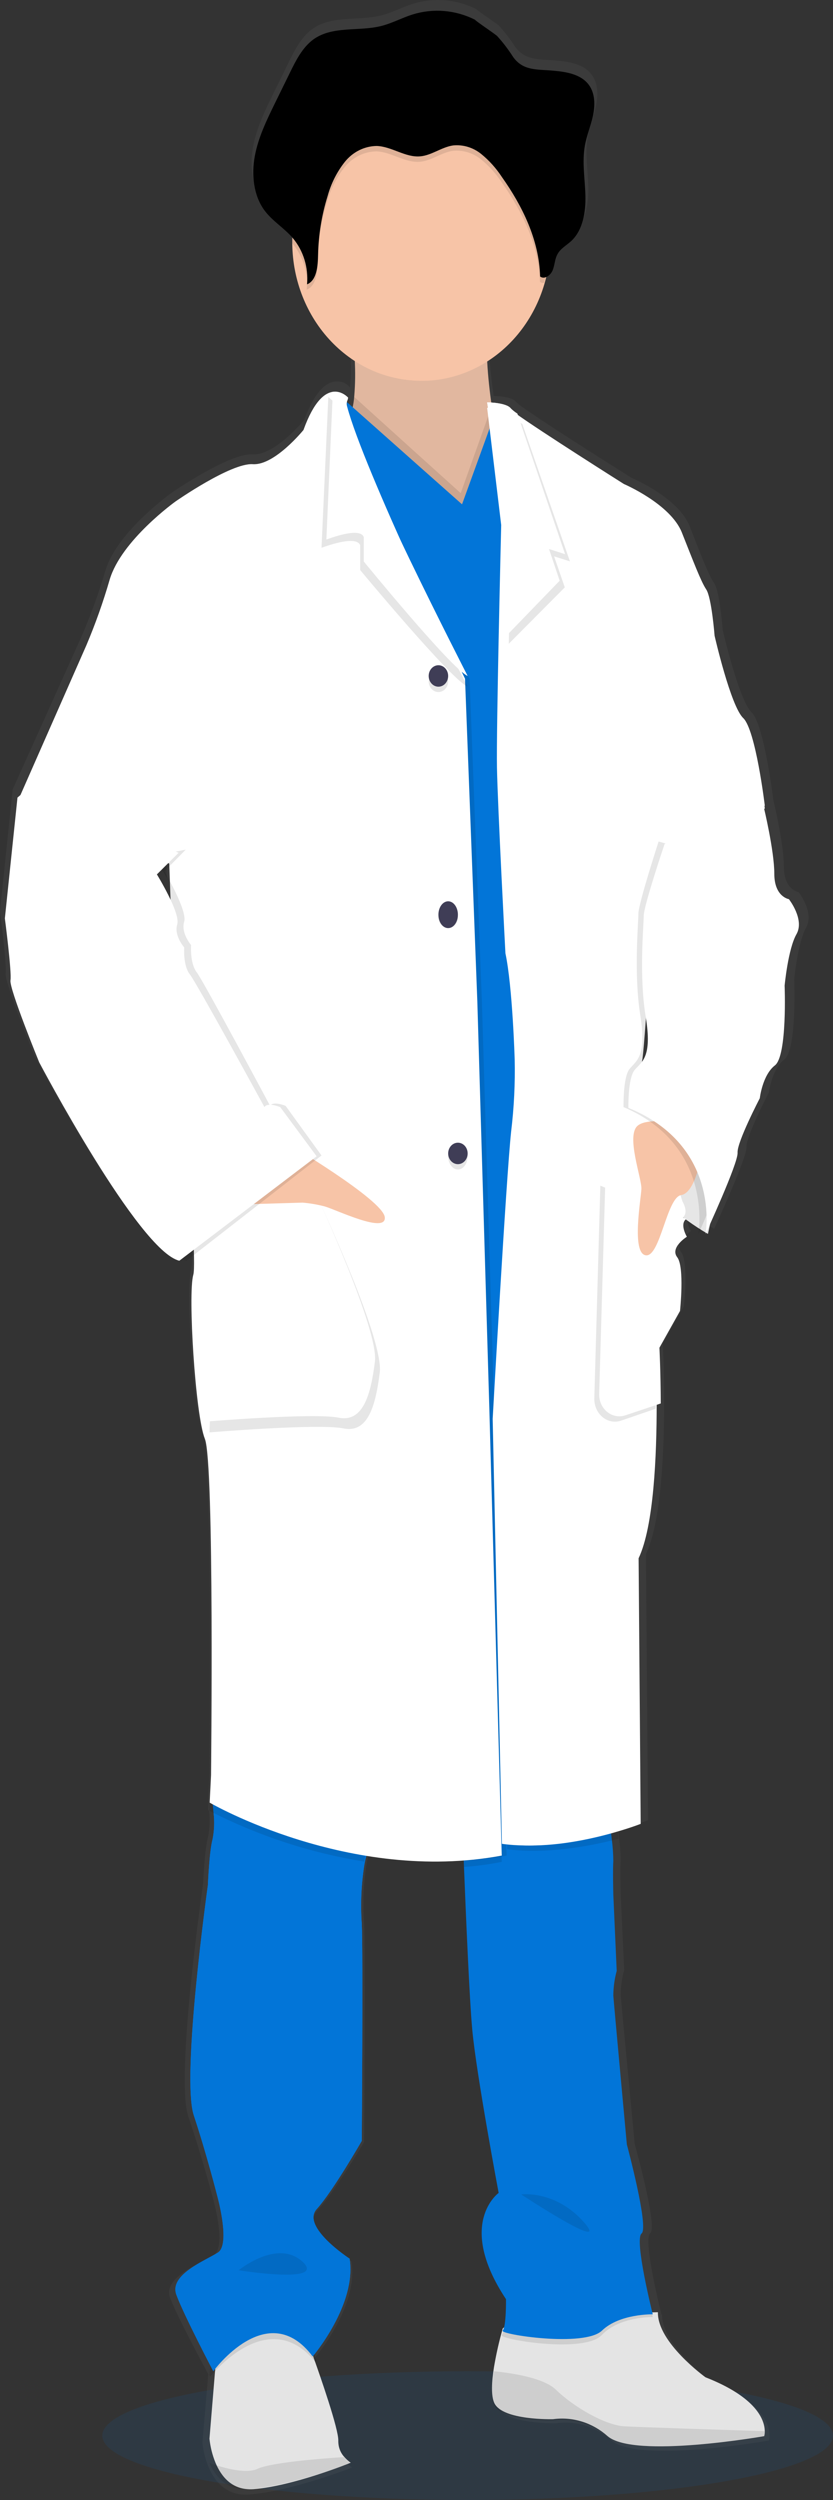 <svg width="100" height="300" viewBox="0 0 100 300" fill="none" xmlns="http://www.w3.org/2000/svg">
<rect x="0" y="0" width="100" height="300" fill="#333333" stroke="none"/>
<path d="M44.399 221.345C44.106 222.146 43.883 222.976 43.733 223.824C43.368 226.146 43.266 228.509 43.431 230.859C43.593 234.241 43.431 256.907 43.431 256.907C43.431 256.907 39.964 262.951 38.027 265.082C36.09 267.213 41.971 271.04 41.971 271.04C42.848 276.553 37.536 282.776 37.536 282.776C32.136 275.577 25.606 284.549 25.606 284.549C25.606 284.549 22.056 277.785 21.17 275.369C20.285 272.953 24.637 271.286 26.167 270.3C27.696 269.315 26.088 263.536 26.088 263.536C26.088 263.536 24.799 258.468 23.265 253.844C21.731 249.22 24.957 226.206 24.957 226.206C24.957 226.206 25.124 222.113 25.523 220.688C25.722 219.659 25.762 218.601 25.641 217.557C25.615 217.204 25.584 216.914 25.562 216.712C25.54 216.509 25.523 216.422 25.523 216.422L25.584 216.306L27.775 211.802C27.775 211.802 45.451 218.509 44.399 221.345Z" fill="#0275D8"/>
<path opacity="0.1" d="M56.14 300C80.363 300 100 296.541 100 292.275C100 288.008 80.363 284.549 56.14 284.549C31.917 284.549 12.281 288.008 12.281 292.275C12.281 296.541 31.917 300 56.14 300Z" fill="#0275D8"/>
<path d="M95.877 107.061C95.877 107.061 94.104 106.793 94.104 104.006C94.104 101.218 92.835 95.998 92.835 95.998C92.835 95.998 91.738 86.914 90.222 85.474C88.705 84.034 86.757 75.579 86.757 75.579C86.757 75.579 86.424 70.991 85.745 70.003C85.066 69.015 84.148 66.597 82.794 63.148C81.44 59.699 75.807 57.334 75.807 57.334C75.807 57.334 65.599 50.931 62.706 48.844C62.441 48.671 62.194 48.469 61.968 48.241C61.464 47.531 59.269 47.516 59.269 47.516C59.039 45.945 58.819 44.145 58.747 42.515C58.747 42.34 58.747 42.164 58.747 41.989C61.973 39.927 64.402 36.676 65.59 32.833C65.644 32.648 65.689 32.459 65.738 32.269C65.936 32.203 66.118 32.093 66.273 31.945C66.428 31.797 66.553 31.616 66.638 31.413C66.894 30.785 66.903 30.055 67.228 29.466C67.605 28.776 68.325 28.406 68.892 27.89C70.323 26.572 70.692 24.358 70.624 22.349C70.579 20.714 70.336 19.07 70.431 17.45C70.431 17.313 70.431 17.177 70.458 17.041C70.485 16.802 70.516 16.554 70.557 16.321C70.777 15.114 71.258 13.976 71.528 12.779C71.798 11.582 71.825 10.235 71.195 9.203C70.273 7.69 68.352 7.388 66.665 7.257C64.753 7.082 63.066 7.306 61.82 5.588C61.248 4.691 60.604 3.851 59.894 3.078C59.642 2.825 57.195 1.205 57.195 1.103C54.8 -0.101 52.084 -0.328 49.547 0.465C48.273 0.864 47.081 1.516 45.79 1.842C43.019 2.552 39.825 1.784 37.467 3.501C36.153 4.474 35.366 6.026 34.628 7.529C34.028 8.768 33.419 10.009 32.802 11.251C31.803 13.29 30.795 15.362 30.377 17.62C30.289 18.113 30.234 18.612 30.21 19.113V19.113C30.21 19.293 30.21 19.473 30.21 19.653C30.21 19.731 30.21 19.809 30.21 19.887C30.21 20.052 30.21 20.218 30.237 20.373C30.264 20.529 30.237 20.573 30.269 20.675C30.3 20.777 30.309 21.006 30.336 21.162C30.363 21.317 30.417 21.595 30.471 21.804C30.471 21.896 30.525 21.984 30.552 22.076C30.579 22.169 30.651 22.402 30.71 22.563C30.768 22.723 30.773 22.733 30.809 22.816C30.876 22.986 30.957 23.151 31.038 23.302C31.074 23.366 31.101 23.429 31.137 23.492C31.261 23.72 31.399 23.938 31.551 24.144C32.509 25.443 33.931 26.27 34.979 27.486C34.979 27.535 34.979 27.584 34.979 27.632C34.979 27.764 34.979 27.895 34.979 28.031C35.043 30.744 35.719 33.399 36.949 35.765C38.178 38.13 39.924 40.135 42.033 41.605C42.033 41.79 42.056 41.98 42.065 42.169C42.153 43.612 42.136 45.06 42.016 46.499C41.832 46.267 41.602 46.081 41.344 45.956C41.086 45.832 40.805 45.771 40.522 45.779C40.328 45.769 40.135 45.787 39.946 45.833L39.906 45.799V45.843C38.916 46.105 37.697 47.219 36.531 50.387C36.531 50.387 32.986 54.707 30.287 54.527C27.587 54.347 20.754 59.027 20.754 59.027C20.754 59.027 14.086 63.703 12.655 68.471C11.856 71.175 10.895 73.82 9.781 76.391L1.516 94.742L0 109.338C0 109.338 0.841 115.813 0.675 116.806C0.508 117.798 4.135 126.702 4.135 126.702C4.135 126.702 16.115 149.461 21.01 150.629L21.361 150.366C21.571 150.481 21.793 150.569 22.022 150.629L23.03 149.865C23.092 150.72 23.065 151.58 22.949 152.429C22.279 154.681 23.206 169.345 24.384 172.22C25.563 175.095 25.145 212.8 25.145 212.8L24.978 216.123C24.978 216.123 24.978 216.23 25.018 216.415L24.978 217.203L25.099 217.272C25.226 218.329 25.184 219.401 24.978 220.444C24.555 221.903 24.384 226.024 24.384 226.024C24.384 226.024 21.01 249.318 22.612 253.999C24.213 258.679 25.567 263.807 25.567 263.807C25.567 263.807 27.255 269.645 25.648 270.618C24.042 271.591 19.494 273.318 20.421 275.746C21.275 277.994 24.519 284.017 25 284.897L24.96 285.384L24.299 293.134C24.406 294.157 24.662 295.156 25.059 296.092C25.783 297.785 27.187 299.532 29.868 299.342C30.318 299.308 30.836 299.254 31.344 299.181C36.243 298.466 42.272 296.102 42.272 296.102C41.959 295.888 41.674 295.631 41.422 295.338V295.338C41.181 295.086 40.99 294.783 40.861 294.449C40.732 294.114 40.667 293.754 40.67 293.392C40.742 291.976 38.299 285.257 37.688 283.598L37.548 283.229C37.548 283.229 43.118 276.928 42.191 271.353C42.191 271.353 36.027 267.461 38.056 265.32C40.085 263.179 43.712 257.049 43.712 257.049C43.712 257.049 43.878 234.11 43.712 230.69C43.538 228.311 43.642 225.918 44.022 223.567C44.09 223.217 44.17 222.871 44.256 222.526C47.065 222.984 49.901 223.217 52.741 223.222C53.779 223.222 54.828 223.199 55.89 223.154C55.89 223.478 55.904 223.828 55.931 224.204C56.165 229.887 56.601 239.856 56.956 243.558C57.46 248.861 60.245 263.17 60.245 263.17C60.245 263.17 54.932 266.852 61.172 275.945C61.172 275.945 61.172 279.234 60.758 279.716C60.316 281.276 59.96 282.863 59.692 284.469C59.431 286.177 59.323 287.914 59.746 288.809C60.758 290.959 66.832 290.784 66.832 290.784C66.88 290.772 66.93 290.764 66.98 290.76C68.126 290.629 69.285 290.746 70.389 291.106C71.493 291.465 72.52 292.059 73.409 292.852C75.717 294.856 84.472 293.981 89.218 293.338C91.076 293.081 92.318 292.852 92.318 292.852C92.378 292.624 92.399 292.387 92.381 292.151V292.151C92.332 290.891 91.418 288.128 85.228 285.661C85.228 285.661 79.406 281.429 79.487 277.741H79.357H78.686C79.109 277.726 79.406 277.726 79.406 277.726C79.406 277.726 77.125 268.73 78.056 267.996C78.988 267.261 76.198 257.292 76.198 257.292C76.198 257.292 74.601 240.556 74.511 239.389C74.517 238.382 74.66 237.382 74.934 236.421L74.511 227.24C74.511 227.24 74.43 224.19 74.511 223.197C74.502 222.336 74.439 221.476 74.322 220.624C74.282 220.283 74.241 219.928 74.196 219.578C76.378 218.979 77.795 218.429 77.795 218.429L77.543 186.49C79.397 182.598 79.739 174.054 79.73 168.002C79.73 164.11 79.568 161.23 79.568 161.23L82.101 156.759C82.101 156.759 82.686 151.407 81.759 150.234C81.35 149.704 81.534 149.154 81.871 148.702C82.049 148.545 82.237 148.401 82.434 148.274C82.412 148.24 82.392 148.204 82.375 148.167C82.552 148.007 82.74 147.862 82.938 147.734C82.938 147.734 82.038 146.226 82.843 145.588C83.599 146.143 84.274 146.586 84.787 146.902C84.751 147.257 84.715 147.461 84.715 147.461L84.931 146.975C85.426 147.276 85.727 147.461 85.727 147.461C85.727 147.461 89.695 138.913 89.61 137.658C89.524 136.403 92.309 131.09 92.309 131.09C92.309 131.09 92.646 128.297 94.167 127.13C95.688 125.962 95.346 117.502 95.346 117.502C95.346 117.502 95.769 113.094 96.781 111.299C97.793 109.503 95.877 107.061 95.877 107.061ZM19.953 103.31L20.029 105.348C19.579 104.565 19.255 104.006 19.255 104.006L19.953 103.31Z" fill="url(#paint0_linear)"/>
<path d="M85.965 143.567L84.987 148.069C84.987 148.069 77.16 143.738 75.753 138.257C74.346 132.776 78.111 130.687 78.111 130.687L85.408 134.024L85.965 143.567Z" fill="white"/>
<path opacity="0.1" d="M85.965 143.567L84.987 148.069C84.987 148.069 77.16 143.738 75.753 138.257C74.346 132.776 78.111 130.687 78.111 130.687L85.408 134.024L85.965 143.567Z" fill="black"/>
<path d="M42.105 295.529C42.105 295.529 35.174 298.344 30.409 298.698C27.879 298.885 26.549 297.171 25.865 295.519C25.493 294.608 25.251 293.64 25.146 292.647L25.774 285.058L26.103 281.022L36.227 278.112L37.661 282.961L37.795 283.325C38.367 284.948 40.68 291.527 40.611 292.901C40.605 293.256 40.665 293.609 40.786 293.938C40.907 294.267 41.088 294.566 41.317 294.816C41.551 295.089 41.816 295.329 42.105 295.529V295.529Z" fill="#E4E4E4"/>
<path d="M91.806 291.647C91.825 291.881 91.804 292.116 91.743 292.341C91.743 292.341 76.134 295.088 72.942 292.341C72.044 291.539 70.998 290.943 69.87 290.592C68.742 290.241 67.558 290.142 66.392 290.302C66.392 290.302 60.353 290.476 59.345 288.375C58.925 287.493 59.035 285.782 59.295 284.1C59.56 282.517 59.914 280.953 60.353 279.415L60.595 279.212L62.031 277.993L78.853 277.468H78.981C78.898 281.102 84.686 285.271 84.686 285.271C90.849 287.681 91.756 290.404 91.806 291.647Z" fill="#E4E4E4"/>
<path opacity="0.1" d="M91.808 291.739C91.824 291.962 91.801 292.185 91.74 292.4C91.74 292.4 76.134 295.015 72.947 292.4C72.049 291.635 71.002 291.068 69.874 290.733C68.745 290.399 67.56 290.306 66.393 290.459C66.393 290.459 60.351 290.624 59.343 288.624C58.928 287.784 59.033 286.155 59.293 284.549C61.619 284.783 65.29 285.366 66.731 286.761C68.911 288.871 72.605 290.982 74.866 291.152C76.654 291.262 87.284 291.601 91.808 291.739Z" fill="black"/>
<path opacity="0.1" d="M42.105 295.572C42.105 295.572 34.867 298.349 29.891 298.699C27.25 298.883 25.861 297.192 25.146 295.563C26.992 296.21 29.547 296.885 30.891 296.267C32.483 295.525 38.129 295.053 41.295 294.85C41.534 295.126 41.806 295.369 42.105 295.572V295.572Z" fill="black"/>
<path d="M53.141 65.095C47.375 62.612 39.958 54.409 41.81 50.576C42.219 49.608 42.464 48.564 42.531 47.498C42.65 46.049 42.667 44.593 42.583 43.142C42.453 40.763 42.195 38.396 41.81 36.051C41.81 36.051 59.811 36.502 58.763 39.439C58.457 40.306 58.404 41.801 58.492 43.471C58.579 45.141 58.793 47.043 59.02 48.645C59.33 50.837 59.649 52.516 59.649 52.516C59.649 52.516 58.544 54.225 57.902 54.317C57.26 54.409 61.414 68.652 53.141 65.095Z" fill="#E1B79F"/>
<path opacity="0.1" d="M38.011 283.284L37.868 283.445C32.156 276.368 25.248 285.193 25.248 285.193L25.146 285.003L25.498 280.999L36.333 278.112L37.868 282.923L38.011 283.284Z" fill="black"/>
<path opacity="0.1" d="M78.362 278.048C78.362 278.048 74.367 277.952 72.236 280.21C70.104 282.468 59.804 280.695 60.248 280.21C60.377 279.964 60.456 279.685 60.479 279.396L61.877 278.048L78.251 277.468C78.314 277.841 78.362 278.048 78.362 278.048Z" fill="black"/>
<path d="M44.399 221.345C44.106 222.146 43.883 222.976 43.733 223.824C43.368 226.146 43.266 228.509 43.431 230.859C43.593 234.241 43.431 256.907 43.431 256.907C43.431 256.907 39.964 262.951 38.027 265.082C36.09 267.213 41.971 271.04 41.971 271.04C42.848 276.553 37.536 282.776 37.536 282.776C32.136 275.577 25.606 284.549 25.606 284.549C25.606 284.549 22.056 277.785 21.17 275.369C20.285 272.953 24.637 271.286 26.167 270.3C27.696 269.315 26.088 263.536 26.088 263.536C26.088 263.536 24.799 258.468 23.265 253.844C21.731 249.22 24.957 226.206 24.957 226.206C24.957 226.206 25.124 222.113 25.523 220.688C25.722 219.659 25.762 218.601 25.641 217.557C25.615 217.204 25.584 216.914 25.562 216.712C25.54 216.509 25.523 216.422 25.523 216.422L25.584 216.306L27.775 211.802C27.775 211.802 45.451 218.509 44.399 221.345Z" fill="#0275D8"/>
<path d="M78.363 277.718C78.363 277.718 74.388 277.625 72.268 279.67C70.148 281.715 59.902 280.119 60.343 279.67C60.785 279.221 60.745 275.902 60.745 275.902C54.734 266.83 59.862 263.15 59.862 263.15C59.862 263.15 57.181 248.875 56.695 243.58C56.355 239.886 55.935 229.915 55.71 224.269C55.613 221.829 55.556 220.145 55.556 220.145L60.423 219.076L61.054 218.94L72.899 216.309C72.899 216.309 73.226 218.749 73.447 220.745C73.559 221.597 73.619 222.456 73.628 223.317C73.553 224.293 73.628 227.353 73.628 227.353L74.034 236.509C73.772 237.47 73.635 238.467 73.628 239.471C73.712 240.642 75.253 257.338 75.253 257.338C75.253 257.338 77.934 267.303 77.02 268.02C76.106 268.738 78.363 277.718 78.363 277.718Z" fill="#0275D8"/>
<path opacity="0.1" d="M58.436 39.391C58.13 40.245 58.078 41.72 58.165 43.366C55.76 44.952 52.994 45.763 50.186 45.705C47.378 45.648 44.642 44.725 42.292 43.041C42.162 40.697 41.905 38.363 41.52 36.051C41.52 36.051 59.482 36.495 58.436 39.391Z" fill="black"/>
<path d="M66.073 28.872C66.122 33.284 64.537 37.536 61.667 40.694C58.796 43.851 54.875 45.654 50.766 45.707C46.657 45.76 42.697 44.058 39.757 40.975C36.817 37.893 35.137 33.683 35.088 29.271C35.088 29.135 35.088 29.008 35.088 28.872C35.088 24.459 36.721 20.226 39.627 17.105C42.533 13.985 46.475 12.232 50.585 12.232C54.695 12.232 58.637 13.985 61.543 17.105C64.449 20.226 66.082 24.459 66.082 28.872H66.073Z" fill="#F7C4A7"/>
<path opacity="0.1" d="M53.141 65.099C47.375 62.636 39.958 54.496 41.81 50.693C42.219 49.733 42.464 48.697 42.531 47.639L50.424 54.775L55.307 59.178L59.02 48.792C59.33 50.967 59.649 52.633 59.649 52.633C59.649 52.633 58.544 54.328 57.902 54.42C57.26 54.511 61.414 68.628 53.141 65.099Z" fill="black"/>
<path d="M74.269 97.421L67.476 220.831L58.617 221.459L35.672 149.901L39.436 64.945L40.233 46.996L50.433 56.055L55.466 60.52L59.405 49.678L66.729 56.581L74.269 97.421Z" fill="#0275D8"/>
<path opacity="0.1" d="M44.398 220.993C44.099 221.768 43.872 222.571 43.719 223.39C37.315 222.359 31.095 220.329 25.267 217.368L25.146 217.302L25.186 216.55V216.157L27.42 211.802C27.42 211.802 45.471 218.251 44.398 220.993Z" fill="black"/>
<path opacity="0.1" d="M60.234 223.422C58.733 223.724 57.219 223.928 55.699 224.034C55.609 221.625 55.556 219.963 55.556 219.963L60.099 218.884L60.234 223.422Z" fill="black"/>
<path opacity="0.1" d="M74.269 220.653C70.861 221.537 65.593 222.53 60.886 221.909L60.819 218.885L73.675 216.309C73.675 216.309 74.015 218.679 74.269 220.653Z" fill="black"/>
<path opacity="0.1" d="M60.819 222.67C42.516 226.073 25.753 216.317 25.753 216.317L25.914 213.011C25.914 213.011 26.329 175.537 25.177 172.665C24.026 169.792 23.128 155.243 23.78 153.021C24.432 150.8 21.401 117.259 21.401 117.259L20.91 103.648L2.924 95.69L10.959 77.447C12.044 74.889 12.978 72.259 13.754 69.572C15.151 64.832 21.637 60.18 21.637 60.18C21.637 60.18 28.289 55.533 30.918 55.708C33.547 55.883 36.994 51.596 36.994 51.596C39.538 44.533 41.842 47.707 41.842 47.707C41.842 48.047 41.842 47.707 41.717 48.752C40.824 56.505 56.154 81.005 56.372 81.442L57.85 120.165L59.328 169.169L60.819 222.67Z" fill="black"/>
<path d="M60.234 222.67C41.936 226.073 25.172 216.317 25.172 216.317L25.337 213.011C25.337 213.011 25.748 175.537 24.597 172.665C23.445 169.792 22.548 155.228 23.204 152.987C23.86 150.746 20.812 117.239 20.812 117.239L20.317 103.628L2.339 95.671L10.373 77.427C11.455 74.871 12.388 72.242 13.167 69.557C14.564 64.832 21.071 60.175 21.071 60.175C21.071 60.175 27.721 55.528 30.345 55.703C32.969 55.878 36.433 51.596 36.433 51.596C38.981 44.533 41.788 47.707 41.788 47.707C41.788 48.047 41.52 48.193 41.663 48.752C43.627 56.272 55.606 81.005 55.825 81.442L57.302 120.165L58.748 169.194L60.234 222.67Z" fill="white"/>
<path opacity="0.1" d="M56.141 82.403C54.092 81.5 43.242 68.41 43.242 68.41V65.431C42.847 64.45 40.496 65.048 38.597 65.736L39.414 47.639L40.343 48.454C42.373 56.042 55.918 81.966 56.141 82.403Z" fill="black"/>
<path d="M56.14 81.116C54.156 80.224 43.67 67.376 43.67 67.376V64.446C43.288 63.482 41.022 64.07 39.181 64.745L39.958 46.996L40.855 47.791C42.835 55.232 55.92 80.682 56.14 81.116Z" fill="white"/>
<path opacity="0.1" d="M26.134 146.26C26.375 146.26 38.647 144.85 38.647 144.85C38.647 144.85 46.078 160.817 45.591 164.696C45.104 168.575 44.221 172.018 41.232 171.409C38.243 170.8 25.146 171.888 25.146 171.888L26.134 146.26Z" fill="black"/>
<path d="M25.549 144.973C25.795 144.973 38.064 143.562 38.064 143.562C38.064 143.562 45.489 159.565 45.007 163.403C44.524 167.242 43.633 170.73 40.649 170.121C37.665 169.512 24.561 170.601 24.561 170.601L25.549 144.973Z" fill="white"/>
<path d="M34.377 137.125C34.377 137.125 45.944 143.968 46.191 146.051C46.439 148.133 40.305 145.138 38.98 144.771C38.107 144.543 37.219 144.391 36.325 144.315L27.485 144.578L34.377 137.125Z" fill="#F7C4A7"/>
<path opacity="0.1" d="M52.632 83.047C53.277 83.047 53.801 82.471 53.801 81.76C53.801 81.049 53.277 80.472 52.632 80.472C51.986 80.472 51.462 81.049 51.462 81.76C51.462 82.471 51.986 83.047 52.632 83.047Z" fill="black"/>
<path d="M52.632 82.403C53.277 82.403 53.801 81.827 53.801 81.116C53.801 80.405 53.277 79.828 52.632 79.828C51.986 79.828 51.462 80.405 51.462 81.116C51.462 81.827 51.986 82.403 52.632 82.403Z" fill="#3F3D56"/>
<path opacity="0.1" d="M54.971 140.343C55.617 140.343 56.141 139.623 56.141 138.734C56.141 137.845 55.617 137.125 54.971 137.125C54.325 137.125 53.801 137.845 53.801 138.734C53.801 139.623 54.325 140.343 54.971 140.343Z" fill="black"/>
<path d="M54.971 139.7C55.617 139.7 56.141 139.123 56.141 138.412C56.141 137.701 55.617 137.125 54.971 137.125C54.325 137.125 53.801 137.701 53.801 138.412C53.801 139.123 54.325 139.7 54.971 139.7Z" fill="#3F3D56"/>
<path opacity="0.1" d="M53.801 111.373C54.447 111.373 54.971 110.797 54.971 110.086C54.971 109.375 54.447 108.798 53.801 108.798C53.155 108.798 52.631 109.375 52.631 110.086C52.631 110.797 53.155 111.373 53.801 111.373Z" fill="black"/>
<path d="M53.801 111.373C54.447 111.373 54.971 110.653 54.971 109.764C54.971 108.875 54.447 108.155 53.801 108.155C53.155 108.155 52.631 108.875 52.631 109.764C52.631 110.653 53.155 111.373 53.801 111.373Z" fill="#3F3D56"/>
<path d="M81.79 144.383C81.79 144.383 82.641 145.726 81.79 146.33C80.939 146.933 81.873 148.481 81.873 148.481C81.873 148.481 79.751 149.785 80.685 150.968C81.619 152.15 81.027 157.46 81.027 157.46L78.474 161.932C78.474 161.932 78.627 164.798 78.636 168.672C78.636 174.716 78.298 183.213 76.43 187.087L76.679 218.87C76.679 218.87 67.739 222.311 60.255 221.259L59.145 170.258C59.145 170.258 60.764 141.337 61.361 135.789C61.71 132.909 61.852 130.005 61.786 127.102C61.786 127.102 61.532 118.42 60.676 114.396C60.676 114.396 59.751 96.935 59.659 92.102C59.617 89.791 59.733 83.046 59.862 76.632C60.006 69.619 60.168 63.005 60.168 63.005L58.48 48.946C58.48 48.946 60.168 48.771 60.676 49.481C60.904 49.705 61.152 49.906 61.416 50.08C64.335 52.153 74.63 58.528 74.63 58.528C74.63 58.528 80.329 60.913 81.693 64.329C83.058 67.745 84.006 70.169 84.667 71.142C85.328 72.116 85.689 76.69 85.689 76.69C85.689 76.69 87.65 85.109 89.181 86.535C90.712 87.961 91.813 97.013 91.813 97.013L78.284 108.206C78.284 108.206 77.096 126.825 76.841 127.545C76.587 128.265 81.79 144.383 81.79 144.383Z" fill="white"/>
<path d="M81.927 144.172C81.927 144.172 82.76 145.519 81.927 146.124C81.094 146.729 82.004 148.281 82.004 148.281C82.004 148.281 79.916 149.589 80.835 150.774C81.754 151.96 81.172 157.284 81.172 157.284L78.67 161.769C78.67 161.769 78.82 164.643 78.833 168.527C78.833 174.588 78.501 183.108 76.663 186.993L76.914 218.863C76.914 218.863 68.12 222.313 60.759 221.259L59.671 170.118C59.671 170.118 61.259 141.117 61.851 135.554C62.194 132.666 62.333 129.754 62.265 126.844C62.265 126.844 62.014 118.138 61.177 114.102C61.177 114.102 60.267 96.594 60.172 91.748C60.131 89.43 60.245 82.667 60.372 76.235C60.513 69.203 60.672 62.571 60.672 62.571L58.48 48.283C58.48 48.283 60.672 48.283 61.177 49.01C61.399 49.238 61.643 49.439 61.905 49.611V49.611C64.771 51.689 74.898 58.082 74.898 58.082C74.898 58.082 80.489 60.473 81.854 63.899C83.219 67.324 84.129 69.754 84.779 70.731C85.43 71.706 85.785 76.293 85.785 76.293C85.785 76.293 87.714 84.736 89.22 86.165C90.725 87.595 91.813 96.672 91.813 96.672L78.506 107.895C78.506 107.895 77.337 126.566 77.082 127.288C76.827 128.01 81.927 144.172 81.927 144.172Z" fill="white"/>
<path opacity="0.1" d="M66.521 66.764L67.802 70.486L61.076 77.253C61.226 70.288 61.395 63.719 61.395 63.719L59.065 49.571C59.065 49.571 61.395 49.571 61.932 50.291C62.168 50.516 62.427 50.715 62.706 50.886V50.886L68.421 67.364L66.521 66.764Z" fill="black"/>
<path d="M65.909 65.883L67.186 69.686L60.489 76.609C60.633 69.483 60.807 62.763 60.807 62.763L58.48 48.283C58.48 48.283 60.807 48.283 61.337 49.02C61.573 49.249 61.831 49.453 62.108 49.628V49.628L67.836 66.501L65.909 65.883Z" fill="white"/>
<path opacity="0.1" d="M66.073 28.81C66.075 30.555 65.818 32.29 65.312 33.95C65.227 33.965 65.14 33.962 65.056 33.94C64.972 33.919 64.892 33.879 64.823 33.824C64.701 29.464 62.699 25.365 60.231 21.882C59.537 20.831 58.697 19.9 57.74 19.121C56.772 18.343 55.568 17.979 54.362 18.099C53.003 18.297 51.803 19.285 50.431 19.411C48.62 19.571 46.998 18.229 45.2 18.166C44.469 18.173 43.748 18.346 43.085 18.676C42.422 19.005 41.832 19.482 41.355 20.075C40.41 21.268 39.708 22.659 39.295 24.159C38.583 26.435 38.195 28.813 38.145 31.213C38.122 32.569 38 34.27 36.822 34.764C36.911 33.767 36.806 32.761 36.512 31.81C36.218 30.86 35.742 29.985 35.115 29.241L35.088 29.207C35.088 29.072 35.088 28.945 35.088 28.81C35.088 24.413 36.721 20.196 39.627 17.087C42.533 13.978 46.475 12.232 50.585 12.232C54.695 12.232 58.637 13.978 61.543 17.087C64.449 20.196 66.082 24.413 66.082 28.81H66.073Z" fill="black"/>
<path d="M57.031 2.373C54.68 1.189 52.005 0.965 49.51 1.744C48.257 2.141 47.076 2.785 45.804 3.11C43.089 3.812 39.922 3.052 37.591 4.752C36.297 5.722 35.519 7.253 34.795 8.745L32.985 12.432C31.998 14.453 31.003 16.507 30.591 18.731C30.179 20.955 30.428 23.446 31.745 25.239C32.7 26.537 34.12 27.356 35.161 28.582C35.786 29.329 36.26 30.207 36.553 31.16C36.846 32.114 36.951 33.121 36.863 34.12C38.039 33.636 38.157 31.925 38.184 30.569C38.235 28.169 38.622 25.79 39.333 23.514C39.746 22.013 40.448 20.622 41.392 19.429C41.868 18.835 42.457 18.357 43.12 18.027C43.782 17.697 44.503 17.523 45.234 17.515C47.044 17.583 48.669 18.925 50.461 18.76C51.818 18.639 53.022 17.651 54.388 17.452C55.593 17.33 56.797 17.695 57.764 18.474C58.721 19.252 59.559 20.184 60.248 21.236C62.719 24.725 64.724 28.805 64.841 33.18C65.353 33.578 66.09 33.054 66.344 32.434C66.597 31.814 66.606 31.087 66.927 30.496C67.298 29.813 68.009 29.444 68.566 28.931C69.977 27.627 70.33 25.433 70.276 23.441C70.222 21.45 69.86 19.429 70.213 17.472C70.425 16.275 70.905 15.146 71.167 13.959C71.43 12.772 71.462 11.439 70.842 10.417C69.937 8.919 68.031 8.619 66.371 8.479C64.484 8.304 62.796 8.527 61.592 6.826C61.026 5.94 60.39 5.107 59.692 4.336C59.443 4.079 57.031 2.48 57.031 2.373Z" fill="black"/>
<path opacity="0.1" d="M7.947 104.746L3.245 95.279L1.754 109.889C1.754 109.889 2.583 116.38 2.416 117.376C2.25 118.371 5.812 127.294 5.812 127.294C5.812 127.294 17.579 150.116 22.384 151.288L38.596 138.658L34.291 132.706C34.291 132.706 32.801 132.074 32.427 132.706C32.427 132.706 24.429 117.733 23.605 116.655C22.781 115.576 22.938 113.404 22.938 113.404C22.938 113.404 21.695 111.963 22.11 110.61C22.524 109.257 19.732 104.57 19.732 104.57L22.299 101.957L7.947 104.746Z" fill="black"/>
<path d="M3.36 94.635L2.098 95.71L0.585 110.208C0.585 110.208 1.426 116.649 1.257 117.637C1.088 118.624 4.708 127.479 4.708 127.479C4.708 127.479 16.649 150.125 21.527 151.288L38.012 138.756L33.637 132.849C33.637 132.849 32.124 132.222 31.744 132.849C31.744 132.849 23.63 117.992 22.789 116.922C21.948 115.851 22.117 113.696 22.117 113.696C22.117 113.696 20.855 112.266 21.276 110.923C21.696 109.58 18.834 104.929 18.834 104.929L21.44 102.336L3.36 94.635Z" fill="white"/>
<path opacity="0.1" d="M80.718 151.076C81.616 152.277 81.05 157.676 81.05 157.676L78.571 162.19C78.571 162.19 78.719 165.108 78.728 169.043L74.561 170.477C74.184 170.607 73.784 170.635 73.395 170.56C73.006 170.485 72.639 170.308 72.324 170.045C72.01 169.782 71.757 169.439 71.587 169.047C71.417 168.654 71.334 168.222 71.346 167.787L72.069 142.275L81.791 146.364C80.965 146.997 81.871 148.549 81.871 148.549C81.871 148.549 79.811 149.874 80.718 151.076Z" fill="black"/>
<path d="M81.301 150.873C82.2 152.042 81.634 157.314 81.634 157.314L79.162 161.727C79.162 161.727 79.31 164.57 79.324 168.414L75.077 169.838C74.708 169.962 74.317 169.99 73.936 169.918C73.555 169.847 73.196 169.679 72.888 169.428C72.58 169.177 72.333 168.851 72.166 168.476C71.999 168.101 71.919 167.689 71.931 167.274L72.654 142.275L82.38 146.277C81.548 146.895 82.456 148.411 82.456 148.411C82.456 148.411 80.393 149.7 81.301 150.873Z" fill="white"/>
<path d="M84.211 138.514C84.211 138.514 83.516 143.138 81.777 143.409C80.038 143.68 79.258 150.888 77.523 150.637C75.789 150.386 76.937 143.931 76.999 142.68C77.06 141.429 75.108 136.249 76.564 135.072C78.02 133.896 82.651 135.072 82.651 135.072L84.211 138.514Z" fill="#F7C4A7"/>
<path opacity="0.1" d="M87.601 103.418L90.652 96.566C90.652 96.566 91.871 101.789 91.871 104.578C91.871 107.368 93.571 107.642 93.571 107.642C93.571 107.642 95.433 110.089 94.451 111.876C93.469 113.662 93.078 118.086 93.078 118.086C93.078 118.086 93.399 126.549 91.942 127.718C90.485 128.888 90.159 131.683 90.159 131.683C90.159 131.683 87.487 136.993 87.57 138.256C87.654 139.518 83.846 148.069 83.846 148.069C83.846 148.069 85.708 137.443 74.856 132.852C74.856 132.852 74.773 129.25 75.583 128.262C76.393 127.273 77.656 126.793 76.864 121.821C76.072 116.848 76.635 110.853 76.635 109.654C76.635 108.455 79.065 100.981 79.065 100.981L87.601 103.418Z" fill="black"/>
<path d="M88.949 95.923L91.697 96.895C91.697 96.895 92.954 102.084 92.954 104.856C92.954 107.628 94.705 107.9 94.705 107.9C94.705 107.9 96.623 110.332 95.612 112.107C94.6 113.882 94.192 118.278 94.192 118.278C94.192 118.278 94.528 126.686 93.026 127.848C91.525 129.011 91.212 131.787 91.212 131.787C91.212 131.787 88.459 137.064 88.545 138.318C88.631 139.573 84.703 148.069 84.703 148.069C84.703 148.069 86.622 137.511 75.441 132.95C75.441 132.95 75.359 129.371 76.194 128.388C77.028 127.406 78.33 126.929 77.514 121.989C76.697 117.048 77.278 111.091 77.278 109.899C77.278 108.708 79.781 101.282 79.781 101.282L88.949 95.923Z" fill="white"/>
<path opacity="0.1" d="M28.655 272.431C28.655 272.431 33.271 268.631 36.301 271.392C39.33 274.153 28.655 272.431 28.655 272.431Z" fill="black"/>
<path opacity="0.1" d="M62.573 263.332C62.573 263.332 66.661 262.779 70.094 266.663C73.527 270.547 62.573 263.332 62.573 263.332Z" fill="black"/>
<g opacity="0.1">
<path opacity="0.1" d="M68.365 27.92C67.812 28.441 67.101 28.806 66.732 29.492C66.417 30.08 66.408 30.81 66.156 31.437C65.905 32.065 65.171 32.585 64.659 32.186C64.542 27.808 62.549 23.698 60.098 20.196C59.412 19.14 58.579 18.207 57.628 17.428C56.666 16.644 55.468 16.276 54.268 16.397C52.919 16.596 51.731 17.589 50.368 17.715C48.569 17.876 46.954 16.528 45.169 16.465C44.443 16.471 43.727 16.645 43.069 16.976C42.411 17.306 41.827 17.786 41.354 18.381C40.415 19.579 39.718 20.976 39.308 22.482C38.601 24.768 38.216 27.155 38.165 29.564C38.138 30.922 38.021 32.614 36.861 33.12C36.888 33.481 36.888 33.844 36.861 34.205C38.035 33.719 38.152 32.002 38.179 30.64C38.229 28.23 38.614 25.843 39.321 23.557C39.732 22.051 40.429 20.654 41.368 19.456C41.84 18.861 42.425 18.381 43.083 18.05C43.741 17.718 44.456 17.543 45.182 17.535C46.981 17.603 48.601 18.951 50.382 18.785C51.731 18.664 52.928 17.671 54.282 17.472C55.481 17.349 56.679 17.715 57.642 18.498C58.593 19.279 59.426 20.214 60.111 21.271C62.562 24.773 64.555 28.869 64.672 33.261C65.185 33.66 65.918 33.135 66.17 32.512C66.422 31.89 66.431 31.16 66.746 30.567C67.115 29.881 67.825 29.511 68.379 28.995C69.782 27.687 70.133 25.483 70.079 23.484C70.079 23.421 70.079 23.363 70.079 23.299C69.989 25.041 69.561 26.806 68.365 27.92Z" fill="black"/>
<path opacity="0.1" d="M35.156 27.58C34.126 26.349 32.714 25.522 31.765 24.219C30.963 23.068 30.506 21.68 30.456 20.24C30.315 22.04 30.78 23.835 31.765 25.294C32.714 26.597 34.126 27.419 35.156 28.65C36.151 29.853 36.749 31.379 36.857 32.989C36.924 32.01 36.809 31.026 36.516 30.097C36.224 29.168 35.762 28.311 35.156 27.58Z" fill="black"/>
<path opacity="0.1" d="M70.951 12.89C70.686 14.082 70.214 15.215 69.998 16.416C69.868 17.229 69.822 18.054 69.858 18.878C69.873 18.413 69.92 17.949 69.998 17.491C70.214 16.29 70.686 15.156 70.951 13.965C71.104 13.307 71.154 12.627 71.1 11.951C71.071 12.267 71.021 12.581 70.951 12.89V12.89Z" fill="black"/>
</g>
<defs>
<linearGradient id="paint0_linear" x1="85265.8" y1="263257" x2="85265.8" y2="79051" gradientUnits="userSpaceOnUse">
<stop stop-color="#808080" stop-opacity="0.25"/>
<stop offset="0.54" stop-color="#808080" stop-opacity="0.12"/>
<stop offset="1" stop-color="#808080" stop-opacity="0.1"/>
</linearGradient>
</defs>
</svg>
